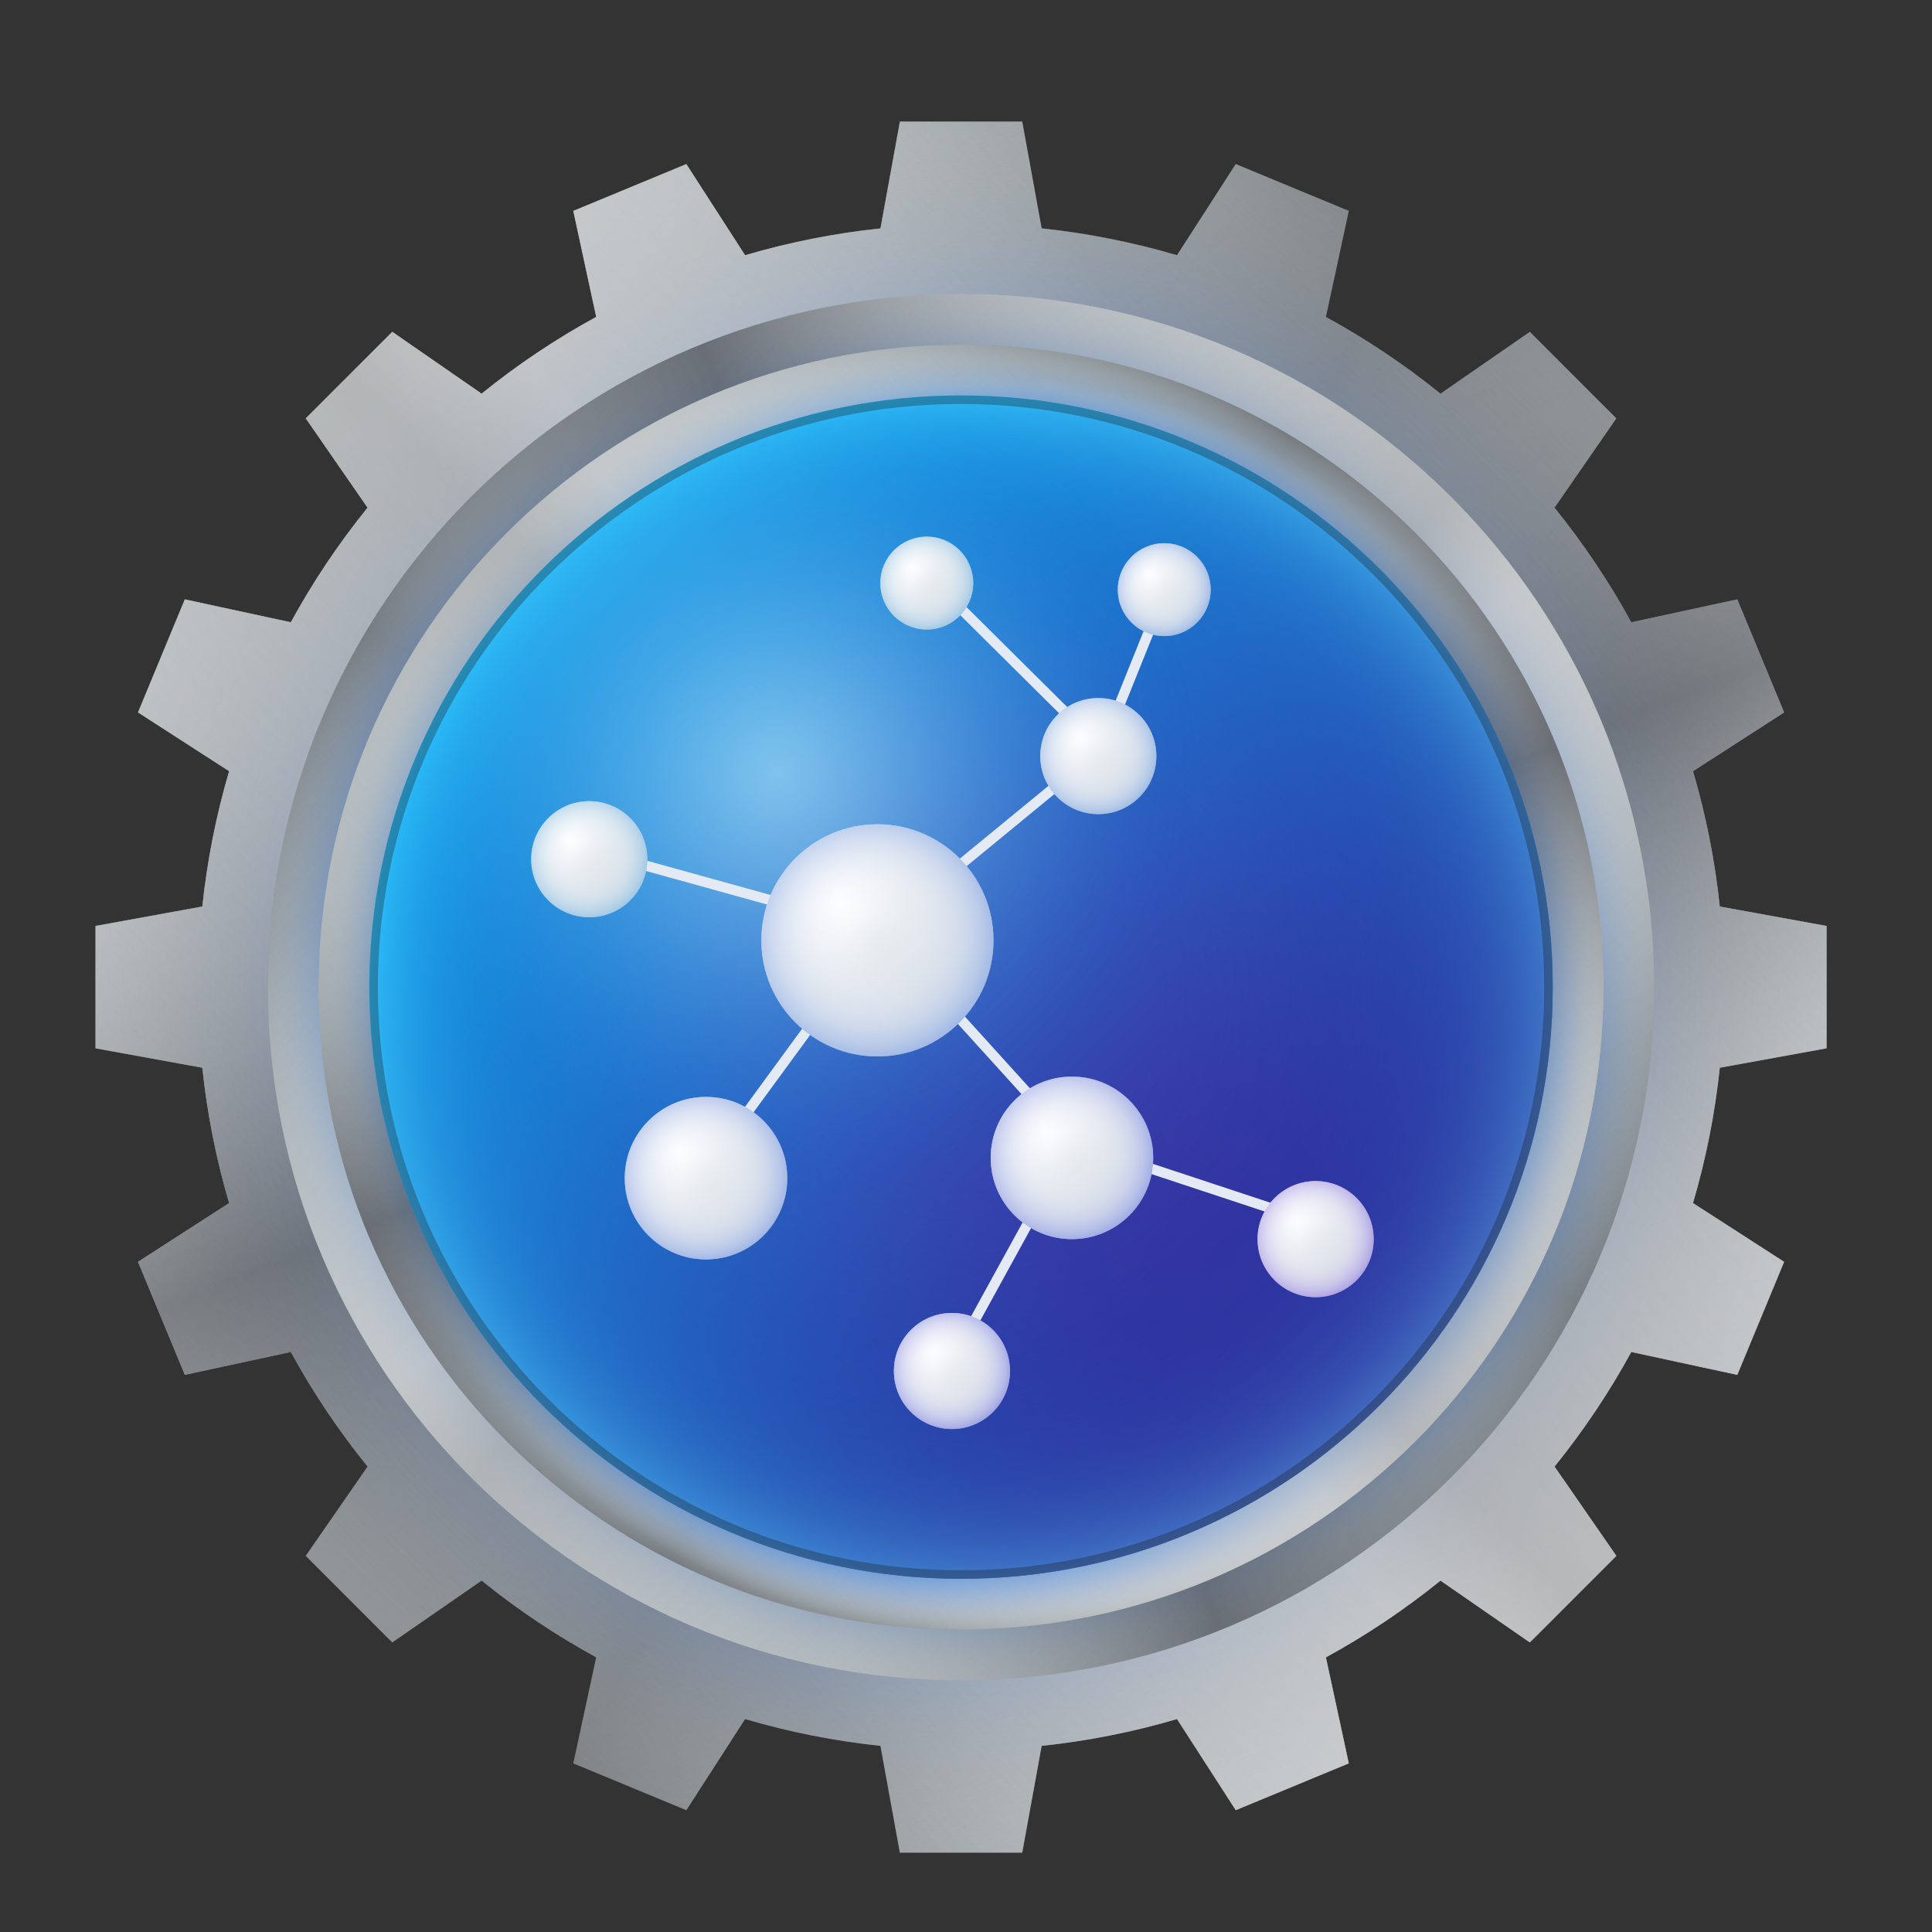 <!--! https://github.com/svg/svgo--><!--! SVGO project logo by Yegor Bolshakov (http://xizzzy.ru/)--><svg xmlns="http://www.w3.org/2000/svg" xmlns:xlink="http://www.w3.org/1999/xlink" width="16" height="16" viewBox="0 0 16 16"><rect x="0" y="0" width="16" height="16" fill="#333333" stroke="none"/><defs><path id="a" d="M512 274.094v-36.191l-31.59-5.743a224.595 224.595 0 0 0-7.93-40.031l26.958-17.377-13.852-33.438-31.354 6.776a226.088 226.088 0 0 0-22.705-33.898l18.286-26.415-25.594-25.591-26.409 18.285a226.197 226.197 0 0 0-33.898-22.706l6.773-31.354-33.437-13.851-17.376 26.958a224.75 224.75 0 0 0-40.032-7.931L274.098 0h-36.193l-5.744 31.59a224.512 224.512 0 0 0-40.033 7.931l-17.376-26.959-33.438 13.851 6.776 31.354a226.053 226.053 0 0 0-33.899 22.706L87.776 62.185l-25.591 25.59 18.287 26.415a226.089 226.089 0 0 0-22.705 33.898l-31.355-6.776-13.85 33.438 26.959 17.377a224.567 224.567 0 0 0-7.93 40.03L0 237.902v36.191l31.59 5.744a224.484 224.484 0 0 0 7.931 40.032l-26.959 17.378 13.85 33.435 31.355-6.773a226.012 226.012 0 0 0 22.705 33.898l-18.287 26.414 25.591 25.593 26.415-18.287a225.977 225.977 0 0 0 33.899 22.706l-6.776 31.354 33.438 13.852 17.377-26.958a224.932 224.932 0 0 0 40.031 7.93l5.744 31.59h36.192l5.744-31.59a224.62 224.62 0 0 0 40.03-7.93l17.378 26.957 33.436-13.852-6.772-31.354a226.06 226.06 0 0 0 33.897-22.706l26.414 18.286 25.593-25.593-18.286-26.412a226.486 226.486 0 0 0 22.706-33.899l31.354 6.772 13.853-33.435-26.958-17.377a224.943 224.943 0 0 0 7.93-40.032z"/></defs><clipPath id="b"><use xlink:href="#a" overflow="visible"/></clipPath><linearGradient id="c" gradientUnits="userSpaceOnUse" x1="480.818" y1="380.617" x2="31.183" y2="131.38"><stop offset="0" stop-color="#BDC6C9"/><stop offset=".092" stop-color="#ABB4B7"/><stop offset=".277" stop-color="#7D8588"/><stop offset=".483" stop-color="#444A4D"/><stop offset=".584" stop-color="#5E6669"/><stop offset=".772" stop-color="#899396"/><stop offset=".916" stop-color="#A3AFB2"/><stop offset="1" stop-color="#ADBABD"/></linearGradient><circle clip-path="url(#b)" cx="256" cy="255.998" r="257" transform="matrix(.028 0 0 .028 .791 1.007)" fill="url(#c)"/><radialGradient id="d" cx="256" cy="255.998" r="257" gradientTransform="translate(0 .001)" gradientUnits="userSpaceOnUse"><stop offset=".73" stop-color="#004ED4" stop-opacity=".4"/><stop offset=".784" stop-color="#437CDE" stop-opacity=".319"/><stop offset=".842" stop-color="#83A8E7" stop-opacity=".234"/><stop offset=".894" stop-color="#B5CAEE" stop-opacity=".157"/><stop offset=".94" stop-color="#DAE3F4" stop-opacity=".089"/><stop offset=".977" stop-color="#F0F2F7" stop-opacity=".035"/><stop offset="1" stop-color="#F8F8F8" stop-opacity="0"/></radialGradient><circle clip-path="url(#b)" cx="256" cy="255.998" r="257" transform="matrix(.028 0 0 .028 .791 1.007)" fill="url(#d)"/><linearGradient id="e" gradientUnits="userSpaceOnUse" x1="352.299" y1="494.346" x2="159.701" y2="17.65"><stop offset="0" stop-color="#fff" stop-opacity="0"/><stop offset=".5" stop-color="#4D5057" stop-opacity=".75"/><stop offset="1" stop-color="#fff" stop-opacity="0"/></linearGradient><circle clip-path="url(#b)" cx="256" cy="255.998" r="257" transform="matrix(.028 0 0 .028 .791 1.007)" fill="url(#e)"/><radialGradient id="f" cx="256" cy="255.998" r="257" gradientTransform="translate(0 .001)" gradientUnits="userSpaceOnUse"><stop offset=".8" stop-color="#6B6B6B" stop-opacity="0"/><stop offset=".826" stop-color="#848484" stop-opacity=".02"/><stop offset=".883" stop-color="#B5B5B5" stop-opacity=".066"/><stop offset=".933" stop-color="#DADADA" stop-opacity=".107"/><stop offset=".974" stop-color="#F0F0F0" stop-opacity=".139"/><stop offset="1" stop-color="#F8F8F8" stop-opacity=".16"/></radialGradient><circle clip-path="url(#b)" cx="256" cy="255.998" r="257" transform="matrix(.028 0 0 .028 .791 1.007)" fill="url(#f)"/><linearGradient id="g" gradientUnits="userSpaceOnUse" x1="74.274" y1="437.724" x2="437.726" y2="74.272"><stop offset="0" stop-color="#fff" stop-opacity="0"/><stop offset=".5" stop-color="#828282" stop-opacity=".6"/><stop offset="1" stop-color="#fff" stop-opacity="0"/></linearGradient><circle clip-path="url(#b)" cx="256" cy="255.998" r="257" transform="matrix(.028 0 0 .028 .791 1.007)" fill="url(#g)"/><linearGradient id="h" gradientUnits="userSpaceOnUse" x1="45.46" y1="403.419" x2="466.539" y2="108.576"><stop offset=".2" stop-color="#fff" stop-opacity="0"/><stop offset=".5" stop-color="#fff" stop-opacity=".36"/><stop offset=".8" stop-color="#fff" stop-opacity="0"/></linearGradient><circle clip-path="url(#b)" cx="256" cy="255.998" r="257" transform="matrix(.028 0 0 .028 .791 1.007)" fill="url(#h)"/><defs><path id="i" d="M256.001 50.999C142.777 50.999 51 142.774 51 255.998s91.777 204.999 205.001 204.999C369.226 460.997 461 369.222 461 255.998S369.226 50.999 256.001 50.999z"/></defs><clipPath id="j"><use xlink:href="#i" overflow="visible"/></clipPath><linearGradient id="k" gradientUnits="userSpaceOnUse" x1="441.158" y1="358.64" x2="70.835" y2="153.366" gradientTransform="rotate(-90 256 256)"><stop offset="0" stop-color="#BDC6C9"/><stop offset=".092" stop-color="#ABB4B7"/><stop offset=".277" stop-color="#7D8588"/><stop offset=".483" stop-color="#444A4D"/><stop offset=".584" stop-color="#5E6669"/><stop offset=".772" stop-color="#899396"/><stop offset=".916" stop-color="#A3AFB2"/><stop offset="1" stop-color="#ADBABD"/></linearGradient><path clip-path="url(#j)" d="M256 44.334c116.894 0 211.676 94.771 211.676 211.664 0 116.893-94.782 211.675-211.676 211.675-116.893 0-211.665-94.782-211.665-211.675 0-116.893 94.772-211.664 211.665-211.664" transform="matrix(.028 0 0 .028 .791 1.007)" fill="url(#k)"/><radialGradient id="l" cx="255.997" cy="256.006" r="217.969" gradientTransform="matrix(0 -.971 .971 0 7.396 504.601)" gradientUnits="userSpaceOnUse"><stop offset=".86" stop-color="#0058D4" stop-opacity=".6"/><stop offset="1" stop-color="#F8F8F8" stop-opacity="0"/></radialGradient><path clip-path="url(#j)" d="M256 44.334c116.894 0 211.676 94.771 211.676 211.664 0 116.893-94.782 211.675-211.676 211.675-116.893 0-211.665-94.782-211.665-211.675 0-116.893 94.772-211.664 211.665-211.664" transform="matrix(.028 0 0 .028 .791 1.007)" fill="url(#l)"/><linearGradient id="m" gradientUnits="userSpaceOnUse" x1="335.313" y1="452.313" x2="176.686" y2="59.7" gradientTransform="rotate(-90 256 256)"><stop offset="0" stop-color="#fff" stop-opacity="0"/><stop offset=".5" stop-color="#4D5057" stop-opacity=".75"/><stop offset="1" stop-color="#fff" stop-opacity="0"/></linearGradient><path clip-path="url(#j)" d="M256 44.334c116.894 0 211.676 94.771 211.676 211.664 0 116.893-94.782 211.675-211.676 211.675-116.893 0-211.665-94.782-211.665-211.675 0-116.893 94.772-211.664 211.665-211.664" transform="matrix(.028 0 0 .028 .791 1.007)" fill="url(#m)"/><linearGradient id="n" gradientUnits="userSpaceOnUse" x1="106.329" y1="405.673" x2="405.669" y2="106.333" gradientTransform="rotate(-90 256 256)"><stop offset="0" stop-color="#fff" stop-opacity="0"/><stop offset=".5" stop-color="#828282" stop-opacity=".6"/><stop offset="1" stop-color="#fff" stop-opacity="0"/></linearGradient><path clip-path="url(#j)" d="M256 44.334c116.894 0 211.676 94.771 211.676 211.664 0 116.893-94.782 211.675-211.676 211.675-116.893 0-211.665-94.782-211.665-211.675 0-116.893 94.772-211.664 211.665-211.664" transform="matrix(.028 0 0 .028 .791 1.007)" fill="url(#n)"/><linearGradient id="o" gradientUnits="userSpaceOnUse" x1="82.599" y1="377.421" x2="429.401" y2="134.588" gradientTransform="rotate(-90 256 256)"><stop offset=".2" stop-color="#fff" stop-opacity="0"/><stop offset=".5" stop-color="#fff" stop-opacity=".36"/><stop offset=".8" stop-color="#fff" stop-opacity="0"/></linearGradient><path clip-path="url(#j)" d="M256 44.334c116.894 0 211.676 94.771 211.676 211.664 0 116.893-94.782 211.675-211.676 211.675-116.893 0-211.665-94.782-211.665-211.675 0-116.893 94.772-211.664 211.665-211.664" transform="matrix(.028 0 0 .028 .791 1.007)" fill="url(#o)"/><defs><path id="p" d="M446 255.999c0-104.932-85.066-190-190-190s-190 85.068-190 190c0 104.934 85.066 189.998 190 189.998s190-85.064 190-189.998z"/></defs><clipPath id="q"><use xlink:href="#p" overflow="visible"/></clipPath><linearGradient id="r" gradientUnits="userSpaceOnUse" x1="427.61" y1="351.133" x2="84.388" y2="160.881"><stop offset="0" stop-color="#BDC6C9"/><stop offset=".092" stop-color="#ABB4B7"/><stop offset=".277" stop-color="#7D8588"/><stop offset=".483" stop-color="#444A4D"/><stop offset=".584" stop-color="#5E6669"/><stop offset=".772" stop-color="#899396"/><stop offset=".916" stop-color="#A3AFB2"/><stop offset="1" stop-color="#ADBABD"/></linearGradient><path clip-path="url(#q)" d="M452.182 255.998c0 108.338-87.844 196.19-196.182 196.19-108.339 0-196.179-87.853-196.179-196.19S147.661 59.832 256 59.832c108.338 0 196.182 87.829 196.182 196.166" transform="matrix(.028 0 0 .028 .791 1.007)" fill="url(#r)"/><radialGradient id="s" cx="260.891" cy="260.9" r="191.461" gradientTransform="translate(7.397 7.398)scale(.971)" gradientUnits="userSpaceOnUse"><stop offset=".88" stop-color="#0037D4"/><stop offset="1" stop-color="#F8F8F8" stop-opacity="0"/></radialGradient><path clip-path="url(#q)" d="M446.679 260.746c0 102.678-83.253 185.939-185.931 185.939-102.677 0-185.928-83.262-185.928-185.939 0-102.676 83.25-185.915 185.928-185.915s185.931 83.239 185.931 185.915" transform="matrix(.028 0 0 .028 .791 1.007)" fill="url(#s)"/><radialGradient id="t" cx="256" cy="256" r="197.367" gradientTransform="translate(6.961 6.96)scale(.973)" gradientUnits="userSpaceOnUse"><stop offset=".88" stop-color="#0066D4"/><stop offset="1" stop-color="#F8F8F8" stop-opacity="0"/></radialGradient><path clip-path="url(#q)" d="M448 255.987C448 362.019 362.032 448 255.999 448 149.967 448 64 362.019 64 255.987 64 149.957 149.967 64 255.999 64 362.032 64 448 149.957 448 255.987" transform="matrix(.028 0 0 .028 .791 1.007)" fill="url(#t)"/><linearGradient id="u" gradientUnits="userSpaceOnUse" x1="329.512" y1="437.945" x2="182.495" y2="74.067"><stop offset="0" stop-color="#fff" stop-opacity="0"/><stop offset=".5" stop-color="#4D5057" stop-opacity=".75"/><stop offset="1" stop-color="#fff" stop-opacity="0"/></linearGradient><path clip-path="url(#q)" d="M452.182 255.998c0 108.338-87.844 196.19-196.182 196.19-108.339 0-196.179-87.853-196.179-196.19S147.661 59.832 256 59.832c108.338 0 196.182 87.829 196.182 196.166" transform="matrix(.028 0 0 .028 .791 1.007)" fill="url(#u)"/><linearGradient id="v" gradientUnits="userSpaceOnUse" x1="117.285" y1="394.722" x2="394.718" y2="117.289"><stop offset="0" stop-color="#fff" stop-opacity="0"/><stop offset=".5" stop-color="#828282" stop-opacity=".6"/><stop offset="1" stop-color="#fff" stop-opacity="0"/></linearGradient><path clip-path="url(#q)" d="M452.182 255.998c0 108.338-87.844 196.19-196.182 196.19-108.339 0-196.179-87.853-196.179-196.19S147.661 59.832 256 59.832c108.338 0 196.182 87.829 196.182 196.166" transform="matrix(.028 0 0 .028 .791 1.007)" fill="url(#v)"/><linearGradient id="w" gradientUnits="userSpaceOnUse" x1="95.291" y1="368.536" x2="416.713" y2="143.474"><stop offset=".2" stop-color="#fff" stop-opacity="0"/><stop offset=".5" stop-color="#fff" stop-opacity=".36"/><stop offset=".8" stop-color="#fff" stop-opacity="0"/></linearGradient><path clip-path="url(#q)" d="M452.182 255.998c0 108.338-87.844 196.19-196.182 196.19-108.339 0-196.179-87.853-196.179-196.19S147.661 59.832 256 59.832c108.338 0 196.182 87.829 196.182 196.166" transform="matrix(.028 0 0 .028 .791 1.007)" fill="url(#w)"/><defs><path id="x" d="M256.001 80.999C159.355 80.999 81 159.354 81 255.998c0 96.644 78.355 174.999 175.001 174.999 96.645 0 174.999-78.355 174.999-174.999 0-96.644-78.354-174.999-174.999-174.999z"/></defs><clipPath id="y"><use xlink:href="#x" overflow="visible"/></clipPath><linearGradient id="z" gradientUnits="userSpaceOnUse" x1="131.906" y1="131.904" x2="380.096" y2="380.094"><stop offset="0" stop-color="#14B9FF"/><stop offset="1" stop-color="#48007F"/></linearGradient><path clip-path="url(#y)" d="M256.001 80.499c-96.922 0-175.501 78.578-175.501 175.499 0 96.92 78.579 175.499 175.501 175.499 96.921 0 175.499-78.579 175.499-175.499 0-96.921-78.578-175.499-175.499-175.499z" transform="matrix(.028 0 0 .028 .791 1.007)" fill="url(#z)"/><radialGradient id="A" cx="256" cy="255.998" r="175.5" gradientTransform="translate(0 .001)" gradientUnits="userSpaceOnUse"><stop offset=".33" stop-color="#006CC2" stop-opacity="0"/><stop offset=".628" stop-color="#016EC3" stop-opacity=".232"/><stop offset=".736" stop-color="#0575C7" stop-opacity=".315"/><stop offset=".813" stop-color="#0D80CE" stop-opacity=".374"/><stop offset=".874" stop-color="#1791D8" stop-opacity=".422"/><stop offset=".927" stop-color="#25A7E4" stop-opacity=".464"/><stop offset=".974" stop-color="#36C2F4" stop-opacity=".499"/><stop offset="1" stop-color="#42D5FF" stop-opacity=".52"/></radialGradient><path clip-path="url(#y)" d="M256.001 80.499c-96.922 0-175.501 78.578-175.501 175.499 0 96.92 78.579 175.499 175.501 175.499 96.921 0 175.499-78.579 175.499-175.499 0-96.921-78.578-175.499-175.499-175.499z" transform="matrix(.028 0 0 .028 .791 1.007)" fill="url(#A)"/><radialGradient id="B" cx="202" cy="192.998" r="127" gradientTransform="translate(0 .001)" gradientUnits="userSpaceOnUse"><stop offset="0" stop-color="#E1FFFF" stop-opacity=".5"/><stop offset=".093" stop-color="#D9F9FD" stop-opacity=".453"/><stop offset=".239" stop-color="#C3E7F6" stop-opacity=".38"/><stop offset=".42" stop-color="#9ECAEC" stop-opacity=".29"/><stop offset=".628" stop-color="#6CA2DE" stop-opacity=".186"/><stop offset=".855" stop-color="#2C6FCC" stop-opacity=".072"/><stop offset="1" stop-color="#004CBF" stop-opacity="0"/></radialGradient><path clip-path="url(#y)" d="M202.001 65.999c-70.134 0-127.001 56.867-127.001 127 0 70.128 56.867 126.999 127.001 126.999C272.13 319.998 329 263.127 329 192.999c0-70.133-56.87-127-126.999-127" transform="matrix(.028 0 0 .028 .791 1.007)" fill="url(#B)"/><path clip-path="url(#y)" d="M256.001 67C151.62 67 67 151.619 67 256s84.62 189 189.001 189S445 360.381 445 256 360.382 67 256.001 67m0 361.481c-95.259 0-172.485-77.224-172.485-172.481 0-95.257 77.226-172.484 172.485-172.484 95.259 0 172.48 77.226 172.48 172.484 0 95.258-77.221 172.481-172.48 172.481" transform="matrix(.028 0 0 .028 .791 1.007)" opacity=".31" fill="#191919"/><path stroke-miterlimit="10" fill="none" stroke="#e4eaf4" stroke-width=".084" d="m7.289 7.707 1.836-1.508m0 0L7.699 4.784m1.426 1.415.548-1.362m-2.384 2.87-2.395-.664m2.395.664L5.865 9.654m1.424-1.947L8.88 9.462m0 0 2.032.672M8.88 9.462l-.972 1.77"/><defs><circle id="C" cx="231.267" cy="242.166" r="34.333"/></defs><clipPath id="D"><use xlink:href="#C" overflow="visible"/></clipPath><radialGradient id="E" cx="219.436" cy="230.335" r="51.497" gradientUnits="userSpaceOnUse"><stop offset="0" stop-color="#fff"/><stop offset="1" stop-color="#B8C4D1"/></radialGradient><circle clip-path="url(#D)" cx="219.436" cy="230.335" r="51.498" transform="matrix(.028 0 0 .028 .791 1.007)" fill="url(#E)"/><radialGradient id="F" cx="228.484" cy="237.666" r="34.647" gradientTransform="translate(-12.968 -11.834)scale(1.063)" gradientUnits="userSpaceOnUse"><stop offset="0" stop-color="#fff" stop-opacity="0"/><stop offset=".265" stop-color="#FCFDFE" stop-opacity=".212"/><stop offset=".449" stop-color="#F3F6FD" stop-opacity=".359"/><stop offset=".609" stop-color="#E4EBF9" stop-opacity=".487"/><stop offset=".755" stop-color="#CEDBF5" stop-opacity=".604"/><stop offset=".89" stop-color="#B2C7EF" stop-opacity=".712"/><stop offset="1" stop-color="#95B2E9" stop-opacity=".8"/></radialGradient><circle clip-path="url(#D)" cx="229.934" cy="240.833" r="36.833" transform="matrix(.028 0 0 .028 .791 1.007)" fill="url(#F)"/><defs><circle id="G" cx="180.568" cy="312.5" r="24.033"/></defs><clipPath id="H"><use xlink:href="#G" overflow="visible"/></clipPath><radialGradient id="I" cx="172.285" cy="304.218" r="36.048" gradientUnits="userSpaceOnUse"><stop offset="0" stop-color="#fff"/><stop offset="1" stop-color="#B8C4D1"/></radialGradient><circle clip-path="url(#H)" cx="172.285" cy="304.219" r="36.048" transform="matrix(.028 0 0 .028 .791 1.007)" fill="url(#I)"/><radialGradient id="J" cx="181.17" cy="304.201" r="24.252" gradientTransform="translate(-12.968 -11.834)scale(1.063)" gradientUnits="userSpaceOnUse"><stop offset="0" stop-color="#fff" stop-opacity="0"/><stop offset=".265" stop-color="#FCFDFE" stop-opacity=".212"/><stop offset=".449" stop-color="#F3F6FD" stop-opacity=".359"/><stop offset=".609" stop-color="#E4EAF9" stop-opacity=".487"/><stop offset=".755" stop-color="#CED9F5" stop-opacity=".604"/><stop offset=".89" stop-color="#B2C4EF" stop-opacity=".712"/><stop offset="1" stop-color="#95AEE9" stop-opacity=".8"/></radialGradient><circle clip-path="url(#H)" cx="179.634" cy="311.566" r="25.783" transform="matrix(.028 0 0 .028 .791 1.007)" fill="url(#J)"/><defs><circle id="K" cx="288.801" cy="306.5" r="24.033"/></defs><clipPath id="L"><use xlink:href="#K" overflow="visible"/></clipPath><radialGradient id="M" cx="280.519" cy="298.218" r="36.048" gradientUnits="userSpaceOnUse"><stop offset="0" stop-color="#fff"/><stop offset="1" stop-color="#B8C4D1"/></radialGradient><circle clip-path="url(#L)" cx="280.519" cy="298.219" r="36.048" transform="matrix(.028 0 0 .028 .791 1.007)" fill="url(#M)"/><radialGradient id="N" cx="282.978" cy="298.557" r="24.253" gradientTransform="translate(-12.968 -11.834)scale(1.063)" gradientUnits="userSpaceOnUse"><stop offset="0" stop-color="#fff" stop-opacity="0"/><stop offset=".265" stop-color="#FCFDFE" stop-opacity=".212"/><stop offset=".449" stop-color="#F3F5FD" stop-opacity=".359"/><stop offset=".609" stop-color="#E4E7F9" stop-opacity=".487"/><stop offset=".755" stop-color="#CED4F5" stop-opacity=".604"/><stop offset=".89" stop-color="#B2BBEF" stop-opacity=".712"/><stop offset="1" stop-color="#95A2E9" stop-opacity=".8"/></radialGradient><circle clip-path="url(#L)" cx="287.867" cy="305.566" r="25.783" transform="matrix(.028 0 0 .028 .791 1.007)" fill="url(#N)"/><defs><circle id="O" cx="146.035" cy="218.167" r="17.167"/></defs><clipPath id="P"><use xlink:href="#O" overflow="visible"/></clipPath><radialGradient id="Q" cx="140.119" cy="212.251" r="25.749" gradientUnits="userSpaceOnUse"><stop offset="0" stop-color="#fff"/><stop offset="1" stop-color="#B8C4D1"/></radialGradient><circle clip-path="url(#P)" cx="140.119" cy="212.252" r="25.749" transform="matrix(.028 0 0 .028 .791 1.007)" fill="url(#Q)"/><radialGradient id="R" cx="148.938" cy="215.719" r="17.323" gradientTransform="translate(-12.968 -11.834)scale(1.063)" gradientUnits="userSpaceOnUse"><stop offset="0" stop-color="#fff" stop-opacity="0"/><stop offset=".265" stop-color="#FCFEFE" stop-opacity=".212"/><stop offset=".449" stop-color="#F3F9FD" stop-opacity=".359"/><stop offset=".609" stop-color="#E4F1F9" stop-opacity=".487"/><stop offset=".755" stop-color="#CEE5F5" stop-opacity=".604"/><stop offset=".89" stop-color="#B2D6EF" stop-opacity=".712"/><stop offset="1" stop-color="#95C7E9" stop-opacity=".8"/></radialGradient><circle clip-path="url(#P)" cx="145.368" cy="217.5" r="18.416" transform="matrix(.028 0 0 .028 .791 1.007)" fill="url(#R)"/><defs><circle id="S" cx="296.603" cy="187.667" r="17.167"/></defs><clipPath id="T"><use xlink:href="#S" overflow="visible"/></clipPath><radialGradient id="U" cx="290.687" cy="181.751" r="25.749" gradientUnits="userSpaceOnUse"><stop offset="0" stop-color="#fff"/><stop offset="1" stop-color="#B8C4D1"/></radialGradient><circle clip-path="url(#T)" cx="290.687" cy="181.751" r="25.749" transform="matrix(.028 0 0 .028 .791 1.007)" fill="url(#U)"/><radialGradient id="V" cx="290.568" cy="187.029" r="17.323" gradientTransform="translate(-12.968 -11.834)scale(1.063)" gradientUnits="userSpaceOnUse"><stop offset="0" stop-color="#fff" stop-opacity="0"/><stop offset=".265" stop-color="#FCFDFE" stop-opacity=".212"/><stop offset=".449" stop-color="#F3F7FD" stop-opacity=".359"/><stop offset=".609" stop-color="#E4ECF9" stop-opacity=".487"/><stop offset=".755" stop-color="#CEDEF5" stop-opacity=".604"/><stop offset=".89" stop-color="#B2CBEF" stop-opacity=".712"/><stop offset="1" stop-color="#95B7E9" stop-opacity=".8"/></radialGradient><circle clip-path="url(#T)" cx="295.936" cy="187" r="18.416" transform="matrix(.028 0 0 .028 .791 1.007)" fill="url(#V)"/><defs><circle id="W" cx="253.304" cy="369.533" r="17.167"/></defs><clipPath id="X"><use xlink:href="#W" overflow="visible"/></clipPath><radialGradient id="Y" cx="247.388" cy="363.618" r="25.749" gradientUnits="userSpaceOnUse"><stop offset="0" stop-color="#fff"/><stop offset="1" stop-color="#B8C4D1"/></radialGradient><circle clip-path="url(#X)" cx="247.388" cy="363.619" r="25.749" transform="matrix(.028 0 0 .028 .791 1.007)" fill="url(#Y)"/><radialGradient id="Z" cx="249.839" cy="358.1" r="17.323" gradientTransform="translate(-12.968 -11.834)scale(1.063)" gradientUnits="userSpaceOnUse"><stop offset="0" stop-color="#fff" stop-opacity="0"/><stop offset=".265" stop-color="#FCFCFE" stop-opacity=".212"/><stop offset=".449" stop-color="#F3F3FD" stop-opacity=".359"/><stop offset=".609" stop-color="#E4E4F9" stop-opacity=".487"/><stop offset=".755" stop-color="#CECFF5" stop-opacity=".604"/><stop offset=".89" stop-color="#B2B4EF" stop-opacity=".712"/><stop offset="1" stop-color="#9598E9" stop-opacity=".8"/></radialGradient><circle clip-path="url(#X)" cx="252.637" cy="368.867" r="18.416" transform="matrix(.028 0 0 .028 .791 1.007)" fill="url(#Z)"/><defs><circle id="aa" cx="360.868" cy="330.533" r="17.167"/></defs><clipPath id="ab"><use xlink:href="#aa" overflow="visible"/></clipPath><radialGradient id="ac" cx="354.952" cy="324.618" r="25.749" gradientUnits="userSpaceOnUse"><stop offset="0" stop-color="#fff"/><stop offset="1" stop-color="#B8C4D1"/></radialGradient><circle clip-path="url(#ab)" cx="354.952" cy="324.619" r="25.749" transform="matrix(.028 0 0 .028 .791 1.007)" fill="url(#ac)"/><radialGradient id="ad" cx="351.019" cy="321.415" r="17.322" gradientTransform="translate(-12.968 -11.834)scale(1.063)" gradientUnits="userSpaceOnUse"><stop offset="0" stop-color="#fff" stop-opacity="0"/><stop offset=".265" stop-color="#FDFCFE" stop-opacity=".212"/><stop offset=".449" stop-color="#F5F3FD" stop-opacity=".359"/><stop offset=".609" stop-color="#E9E4F9" stop-opacity=".487"/><stop offset=".755" stop-color="#D7CEF5" stop-opacity=".604"/><stop offset=".89" stop-color="#C0B2EF" stop-opacity=".712"/><stop offset="1" stop-color="#A995E9" stop-opacity=".8"/></radialGradient><circle clip-path="url(#ab)" cx="360.201" cy="329.867" r="18.416" transform="matrix(.028 0 0 .028 .791 1.007)" fill="url(#ad)"/><defs><circle id="ae" cx="245.867" cy="136.5" r="13.733"/></defs><clipPath id="af"><use xlink:href="#ae" overflow="visible"/></clipPath><radialGradient id="ag" cx="241.135" cy="131.768" r="20.599" gradientUnits="userSpaceOnUse"><stop offset="0" stop-color="#fff"/><stop offset="1" stop-color="#B8C4D1"/></radialGradient><circle clip-path="url(#af)" cx="241.135" cy="131.768" r="20.599" transform="matrix(.028 0 0 .028 .791 1.007)" fill="url(#ag)"/><radialGradient id="ah" cx="242.97" cy="139.026" r="13.859" gradientTransform="translate(-12.968 -11.834)scale(1.063)" gradientUnits="userSpaceOnUse"><stop offset="0" stop-color="#fff" stop-opacity="0"/><stop offset=".265" stop-color="#FCFEFE" stop-opacity=".212"/><stop offset=".449" stop-color="#F3F9FD" stop-opacity=".359"/><stop offset=".609" stop-color="#E4F1F9" stop-opacity=".487"/><stop offset=".755" stop-color="#CEE5F5" stop-opacity=".604"/><stop offset=".89" stop-color="#B2D6EF" stop-opacity=".712"/><stop offset="1" stop-color="#95C7E9" stop-opacity=".8"/></radialGradient><circle clip-path="url(#af)" cx="245.334" cy="135.967" r="14.733" transform="matrix(.028 0 0 .028 .791 1.007)" fill="url(#ah)"/><defs><circle id="ai" cx="316.102" cy="138.438" r="13.733"/></defs><clipPath id="aj"><use xlink:href="#ai" overflow="visible"/></clipPath><radialGradient id="ak" cx="311.369" cy="133.706" r="20.599" gradientUnits="userSpaceOnUse"><stop offset="0" stop-color="#fff"/><stop offset="1" stop-color="#B8C4D1"/></radialGradient><circle clip-path="url(#aj)" cx="311.369" cy="133.707" r="20.599" transform="matrix(.028 0 0 .028 .791 1.007)" fill="url(#ak)"/><radialGradient id="al" cx="309.035" cy="140.85" r="13.859" gradientTransform="translate(-12.968 -11.834)scale(1.063)" gradientUnits="userSpaceOnUse"><stop offset="0" stop-color="#fff" stop-opacity="0"/><stop offset=".265" stop-color="#FCFDFE" stop-opacity=".212"/><stop offset=".449" stop-color="#F3F7FD" stop-opacity=".359"/><stop offset=".609" stop-color="#E4ECF9" stop-opacity=".487"/><stop offset=".755" stop-color="#CEDDF5" stop-opacity=".604"/><stop offset=".89" stop-color="#B2C9EF" stop-opacity=".712"/><stop offset="1" stop-color="#95B5E9" stop-opacity=".8"/></radialGradient><circle clip-path="url(#aj)" cx="315.568" cy="137.905" r="14.733" transform="matrix(.028 0 0 .028 .791 1.007)" fill="url(#al)"/></svg>